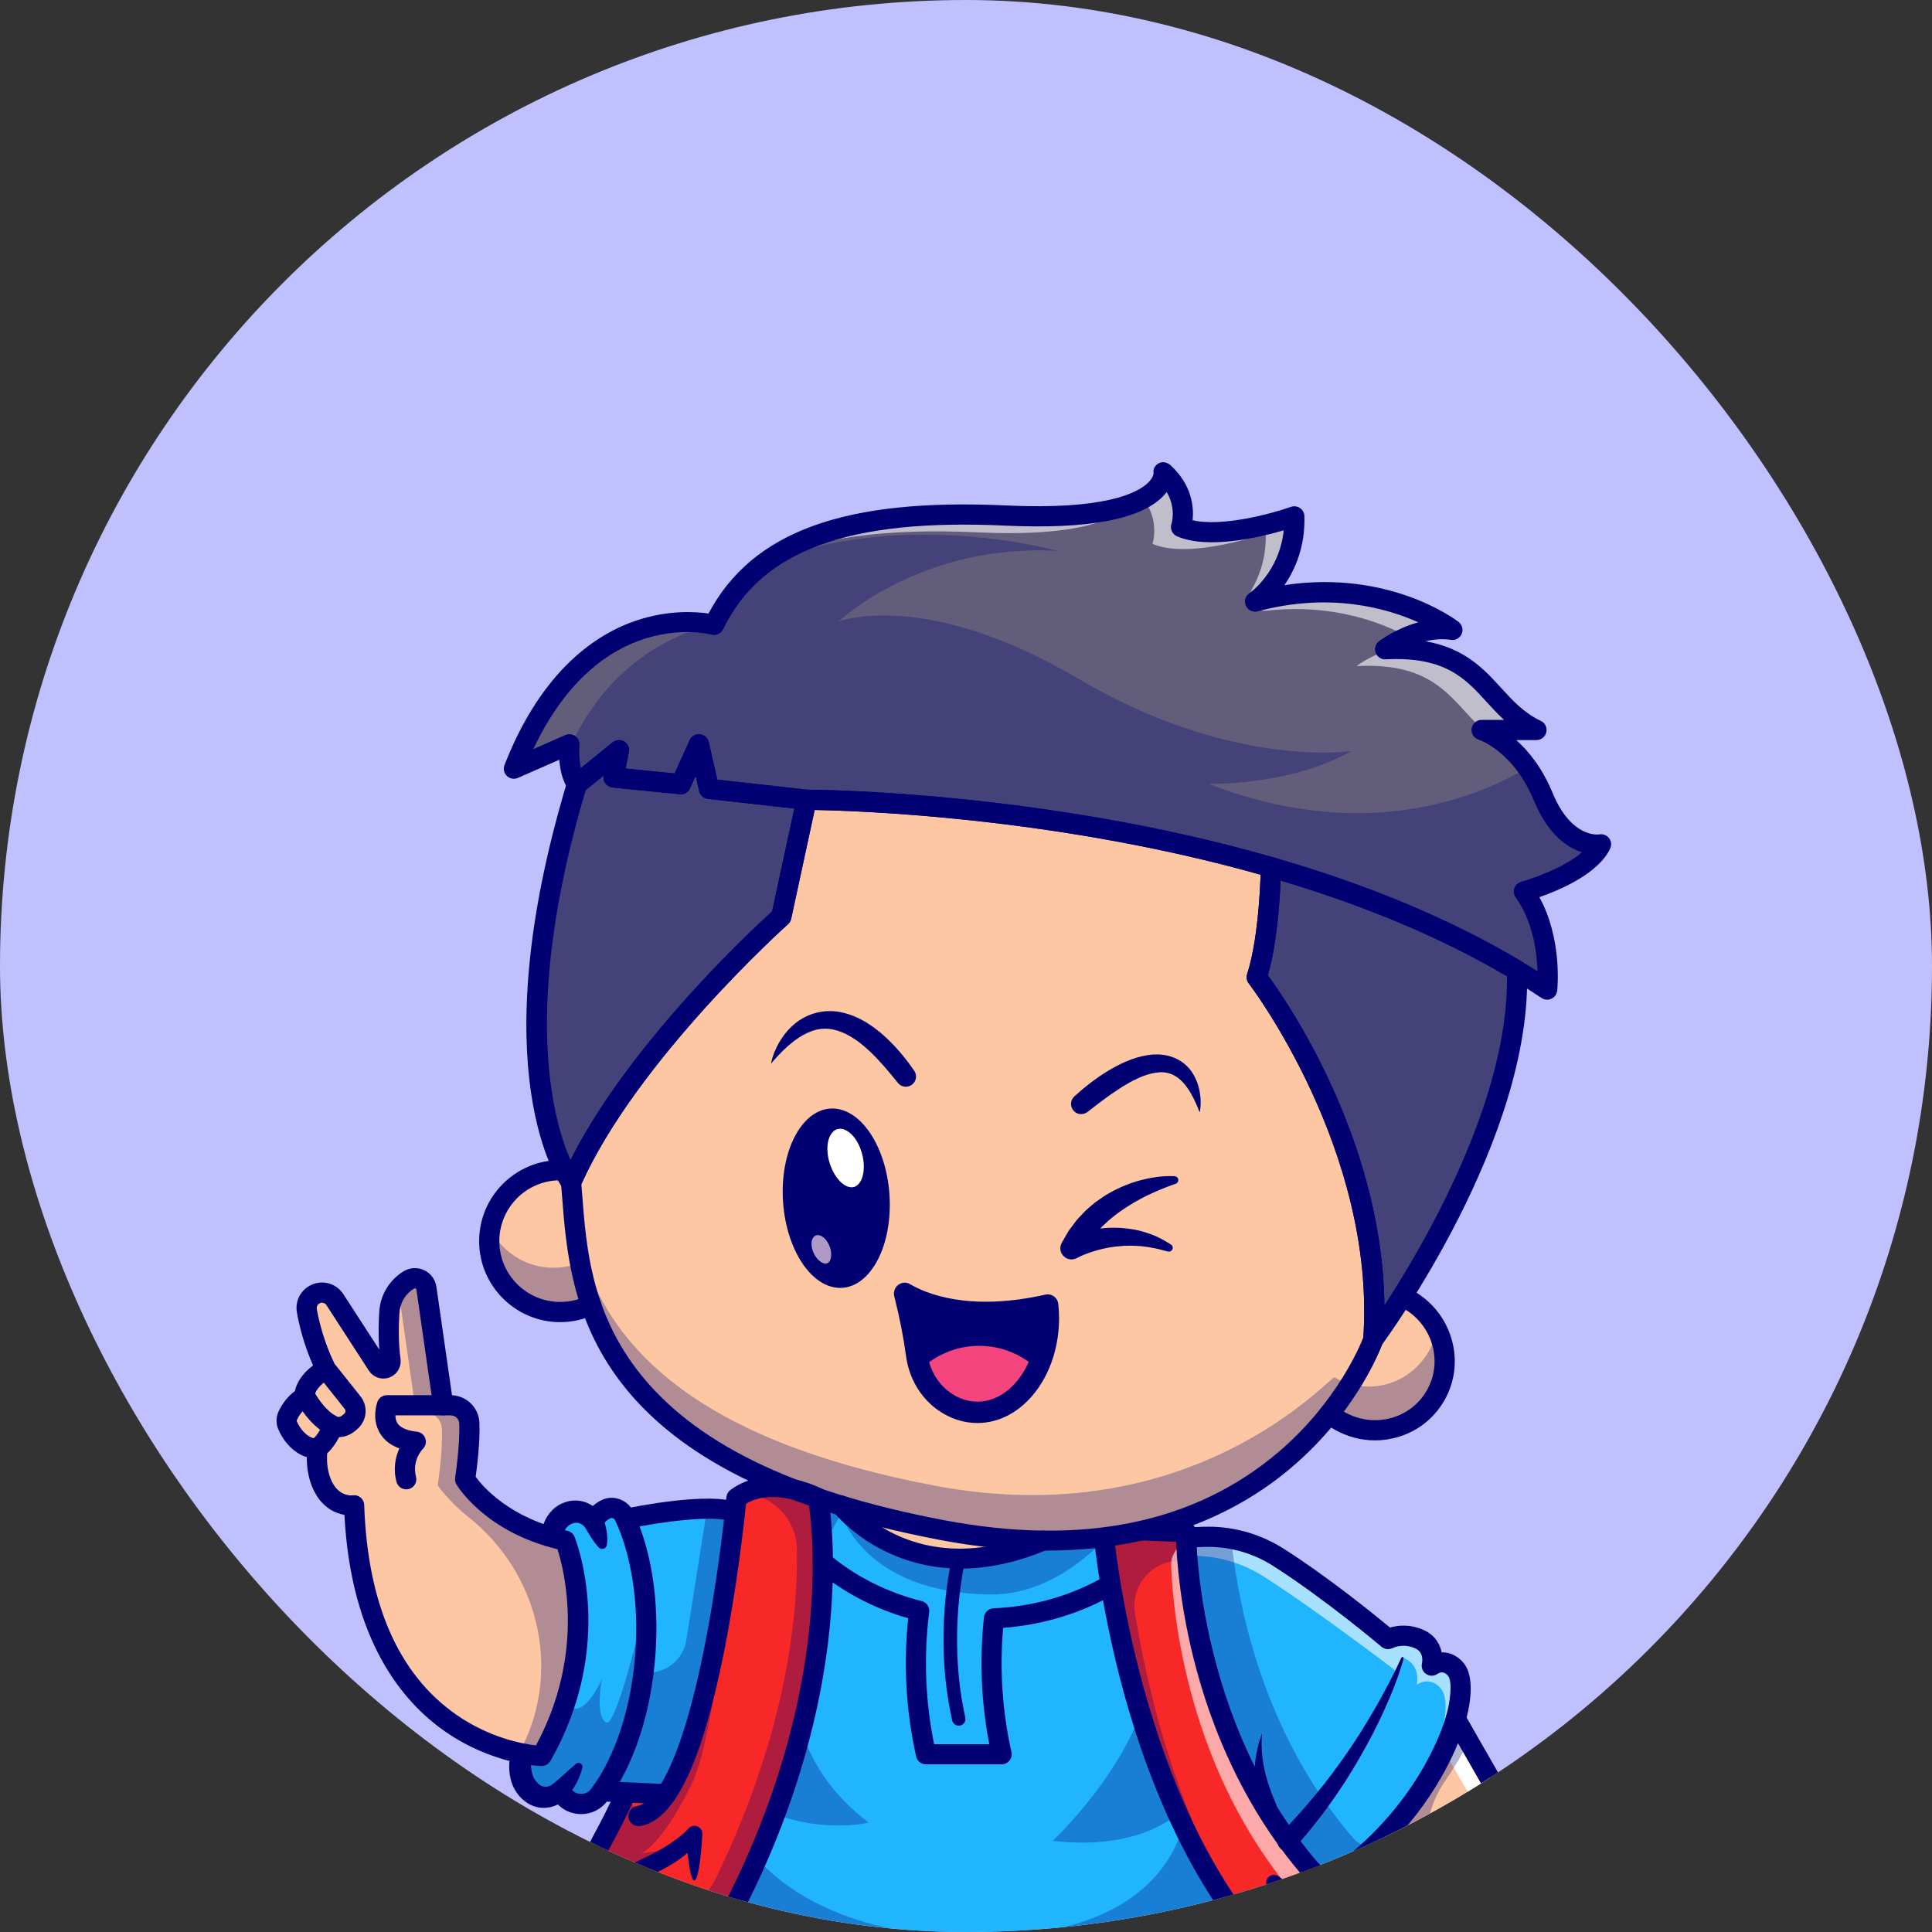 <svg width="100" height="100" viewBox="0 0 100 100" fill="none" xmlns="http://www.w3.org/2000/svg">
<rect x="0" y="0" width="100" height="100" fill="#333333" stroke="none"/>
<g clip-path="url(#clip0_2_2)">
<rect width="100" height="100" rx="50" fill="#C1C0FF"/>
<path d="M83.462 106.436C83.569 108.061 82.523 108.776 82.523 108.776C82.53 108.87 82.535 108.959 82.539 109.041C82.539 109.053 82.54 109.067 82.54 109.079C82.54 109.452 82.274 109.774 81.903 109.845C81.569 109.908 81.231 109.748 81.069 109.446C80.27 107.965 79.356 106.598 78.722 105.705C78.814 106.462 78.638 107.155 78.524 107.622C78.433 107.993 78.104 108.242 77.738 108.242C77.677 108.242 77.615 108.235 77.554 108.221C77.253 108.149 77.021 107.914 76.953 107.611C76.861 107.206 76.652 106.537 76.183 105.6C75.343 103.917 75.618 101.305 75.618 101.305C72.975 100.018 70.95 98.404 69.466 96.952C74.237 93.419 75.356 88.973 75.356 88.973L80.639 98.201L83.272 100.612C83.865 101.157 84.25 101.895 84.346 102.696C84.487 103.873 84.466 105.538 83.462 106.436Z" fill="#FDC7A3"/>
<path d="M82.484 101.948C83.078 102.493 83.463 103.231 83.558 104.032C83.641 104.722 83.666 105.579 83.472 106.352C83.49 106.358 83.507 106.366 83.524 106.373C84.464 105.462 84.484 103.847 84.346 102.696C84.25 101.895 83.865 101.157 83.271 100.612L80.639 98.201L75.356 88.973C75.356 88.973 75.195 89.613 74.735 90.599L79.852 99.537L82.484 101.948Z" fill="white"/>
<g opacity="0.3">
<path d="M78.74 106.435C78.648 106.029 78.088 105.748 77.62 104.811C76.779 103.128 77.054 100.516 77.054 100.516C77.028 100.503 77.001 100.49 76.975 100.477C73.863 98.948 72.851 94.983 74.829 92.135C75.338 91.401 75.727 90.716 76.018 90.128L75.356 88.973C75.356 88.973 74.237 93.419 69.466 96.952C70.95 98.404 72.975 100.018 75.618 101.305C75.618 101.305 75.343 103.917 76.183 105.6C76.652 106.537 76.861 107.206 76.953 107.611C77.021 107.914 77.253 108.149 77.554 108.221C77.615 108.235 77.677 108.242 77.738 108.242C78.104 108.242 78.433 107.993 78.524 107.622C78.553 107.504 78.585 107.371 78.617 107.227C78.506 107.119 78.776 106.593 78.74 106.435Z" fill="#000072"/>
</g>
<path d="M68.417 124.096C68.215 121.441 67.522 113.366 66.129 107.276C65.742 105.592 65.303 104.058 64.807 102.834C64.614 102.912 64.37 102.966 64.069 102.989C63.974 102.996 63.851 103.005 63.705 103.016C64.409 102.904 64.807 102.834 64.807 102.834L64.004 100.241L34.486 99.776L34.493 103.043C34.493 103.111 34.507 104.772 34.588 107.276C34.73 111.56 35.069 118.319 35.889 123.809C35.936 124.128 35.987 124.443 36.037 124.753C36.037 124.753 40.332 127.016 47.877 125.392L48.068 124.41L50.257 113.19V113.188C50.642 113.362 51.105 113.531 51.65 113.667L55.739 126.327L55.943 126.959C55.943 126.959 64.766 127.539 68.479 124.984C68.479 124.984 68.458 124.664 68.417 124.096Z" fill="#79698C"/>
<g opacity="0.3">
<path d="M36.8 99.813L38.322 125.515C36.826 125.169 36.037 124.753 36.037 124.753C35.987 124.443 35.936 124.128 35.889 123.809C35.069 118.319 34.73 111.56 34.589 107.275C34.507 104.772 34.493 103.111 34.493 103.043L34.486 99.776L36.8 99.813Z" fill="#000072"/>
</g>
<path d="M65.261 100.758L61.392 79.302L41.195 77.54C41.195 77.54 35.291 91.623 36.676 101.136C37.346 101.451 38.123 101.726 38.979 101.963C41.835 102.754 45.583 103.13 49.318 103.281C50.227 103.318 51.132 103.34 52.026 103.353C55.513 103.401 58.79 103.288 61.081 103.173C62.549 103.098 63.614 103.024 64.069 102.989C64.37 102.966 64.614 102.912 64.807 102.834C66.064 102.334 65.323 100.871 65.261 100.758Z" fill="#22B5FF"/>
<g opacity="0.3">
<path d="M65.262 100.758L61.392 79.303L58.411 79.043C58.569 79.722 58.888 81.099 59.535 83.894C60.812 89.408 54.486 95.281 54.486 95.281C59.477 95.873 61.403 93.486 61.403 93.486C61.403 93.486 61.334 100.493 49.919 100.241C38.504 99.989 36.32 91.962 39.222 93.486C42.124 95.011 44.968 94.341 44.968 94.341C37.075 88.363 43.549 78.351 43.549 78.351C43.549 78.351 44.677 82.415 51.172 82.531C54.424 82.589 56.83 80.155 57.794 78.989L41.195 77.54C41.195 77.54 35.291 91.623 36.676 101.136C37.346 101.451 38.123 101.726 38.979 101.963C41.835 102.754 45.583 103.13 49.318 103.281C50.227 103.318 51.132 103.34 52.026 103.353C55.513 103.401 58.79 103.288 61.081 103.173C62.549 103.098 63.614 103.024 64.069 102.989C64.37 102.966 64.614 102.912 64.807 102.834C66.064 102.334 65.323 100.872 65.262 100.758Z" fill="#000072"/>
</g>
<path d="M55.347 78.864C55.5 77.502 52.965 76.098 49.685 75.728C46.404 75.359 43.62 76.163 43.467 77.525C43.313 78.888 45.848 80.291 49.129 80.661C52.409 81.031 55.193 80.227 55.347 78.864Z" fill="#FDC7A3"/>
<path d="M66.656 95.281C66.224 94.689 65.828 94.09 65.465 93.485C61.833 87.459 61.443 81.078 61.403 79.614C61.795 79.56 62.197 79.541 62.58 79.543C63.862 79.55 65.115 79.927 66.195 80.617C68.937 82.367 71.853 84.837 71.853 84.837C71.853 84.837 72.571 84.446 73.464 84.837C74.355 85.229 74.117 86.208 74.117 86.208C74.117 86.208 74.791 85.731 75.357 86.404C75.922 87.078 75.357 88.972 75.357 88.972C75.357 88.972 74.237 93.419 69.466 96.952C69.466 96.952 68.638 97.497 67.906 96.847C67.459 96.336 67.043 95.812 66.656 95.281Z" fill="#22B5FF"/>
<g opacity="0.6">
<path d="M75.357 86.404C74.791 85.731 74.117 86.208 74.117 86.208C74.117 86.208 74.355 85.229 73.464 84.837C72.571 84.446 71.853 84.837 71.853 84.837C71.853 84.837 68.937 82.367 66.195 80.617C65.115 79.927 63.862 79.55 62.58 79.543C62.197 79.541 61.795 79.56 61.403 79.614C61.409 79.824 61.422 80.138 61.451 80.534C61.567 80.531 61.683 80.529 61.796 80.529C63.078 80.536 64.331 80.914 65.411 81.603C68.153 83.353 72.318 86.534 72.318 86.534L72.68 85.824C73.571 86.216 73.333 87.194 73.333 87.194C73.333 87.194 74.007 86.717 74.572 87.391C75.138 88.065 74.572 89.959 74.572 89.959C74.572 89.959 74.076 91.924 72.344 94.278C74.716 91.512 75.357 88.972 75.357 88.972C75.357 88.972 75.922 87.078 75.357 86.404Z" fill="white"/>
</g>
<g opacity="0.3">
<path d="M70.123 95.236C69.676 94.724 69.26 94.2 68.873 93.669C68.441 93.077 68.044 92.478 67.682 91.874C64.858 87.189 63.995 82.29 63.731 79.653C63.352 79.585 62.968 79.545 62.58 79.543C62.197 79.541 61.795 79.56 61.403 79.614C61.443 81.078 61.833 87.46 65.465 93.486C65.828 94.09 66.225 94.689 66.656 95.281C67.043 95.812 67.459 96.336 67.906 96.848C68.638 97.497 69.466 96.952 69.466 96.952C70.088 96.492 70.647 96.015 71.15 95.536C70.855 95.584 70.478 95.551 70.123 95.236Z" fill="#000072"/>
</g>
<path d="M67.906 96.848C68.577 97.619 69.317 98.364 70.133 99.071C70.22 102.118 67.957 103.279 67.957 103.279C66.973 102.534 66.078 101.684 65.262 100.758C65.26 100.753 65.258 100.751 65.258 100.751C60.218 95.033 58.217 86.457 57.487 82.02C57.193 80.244 57.105 79.132 57.105 79.132L61.398 79.302C61.398 79.302 61.396 79.41 61.403 79.614C61.443 81.078 61.833 87.46 65.465 93.486C65.827 94.09 66.224 94.689 66.656 95.281C67.043 95.812 67.459 96.336 67.906 96.848Z" fill="#F92828"/>
<path d="M69.174 98.391C69.478 98.741 69.798 99.084 70.132 99.422C70.135 99.308 70.137 99.191 70.133 99.071C69.398 98.435 68.728 97.766 68.112 97.076C68.445 97.521 68.798 97.96 69.174 98.391Z" fill="#000072"/>
<g opacity="0.3">
<path d="M58.755 83.564C58.752 83.546 58.75 83.528 58.747 83.511C58.505 82.044 59.674 80.727 61.159 80.786L61.472 80.798C61.428 80.275 61.41 79.869 61.403 79.614C61.396 79.41 61.398 79.302 61.398 79.302L57.105 79.132C57.105 79.132 57.193 80.244 57.487 82.02C58.217 86.457 60.218 95.034 65.258 100.751C65.258 100.751 65.26 100.753 65.262 100.758C65.315 100.819 65.372 100.877 65.426 100.937C61.19 95.29 59.429 87.661 58.755 83.564Z" fill="#000072"/>
</g>
<g opacity="0.6">
<path d="M67.906 96.848C67.459 96.336 67.042 95.812 66.656 95.281C66.224 94.689 65.827 94.09 65.465 93.486C61.833 87.46 61.443 81.079 61.403 79.614C61.396 79.411 61.398 79.303 61.398 79.303L60.759 80.414C60.662 80.583 60.613 80.776 60.619 80.972C60.619 80.974 60.619 80.976 60.619 80.978C60.66 82.442 61.05 88.823 64.681 94.849C65.044 95.453 65.441 96.052 65.872 96.644C66.077 96.926 66.291 97.205 66.513 97.482C67.368 97.841 68.338 97.972 69.157 98.169C68.716 97.739 68.298 97.299 67.906 96.848Z" fill="white"/>
</g>
<path d="M34.494 92.866H34.496C36.66 89.701 37.762 80.904 38.049 78.286C38.102 77.812 38.126 77.54 38.126 77.54C39.867 76.236 42.35 77.54 42.35 77.54C42.35 77.54 42.585 78.747 42.594 80.854C42.615 84.954 41.779 92.469 36.676 101.136C36.26 101.843 35.816 102.559 35.34 103.279C35.34 103.279 35.011 103.21 34.492 103.043C34.492 103.041 34.492 103.041 34.492 103.041C33.124 102.602 30.429 101.488 28.956 99.216C28.956 99.216 31.625 94.687 32.408 92.772L34.494 92.866Z" fill="#F92828"/>
<g opacity="0.3">
<path d="M42.35 77.541C42.35 77.541 40.18 76.401 38.475 77.319C39.919 77.359 41.209 78.563 41.244 80.15C41.313 83.293 40.821 89.397 37.113 97.098C35.68 100.073 31.776 101.073 29.068 99.375C30.561 101.538 33.157 102.613 34.493 103.041C34.493 103.041 34.493 103.041 34.493 103.043C35.012 103.21 35.341 103.28 35.341 103.28C35.816 102.559 36.26 101.843 36.676 101.136C41.779 92.469 42.615 84.954 42.594 80.854C42.585 78.747 42.35 77.541 42.35 77.541Z" fill="#000072"/>
</g>
<path d="M32.41 78.613L32.389 78.624C32.367 78.572 32.344 78.519 32.32 78.469C32.147 78.107 31.714 77.941 31.355 78.122C31.116 78.244 30.873 78.441 30.732 78.759L30.723 78.763C30.488 78.385 30.046 78.171 29.602 78.263C29.17 78.352 28.71 78.669 28.512 79.553C28.75 79.623 28.999 79.686 29.261 79.741C29.261 79.741 31.393 85.012 28.042 90.888C28.042 90.888 27.631 90.879 26.98 90.747V90.749C26.776 91.943 27.175 92.544 27.608 92.843C28.023 93.132 28.58 93.075 28.945 92.723C28.97 92.701 28.994 92.676 29.017 92.653C29.022 92.664 29.025 92.676 29.031 92.687C29.381 93.505 30.495 93.615 31.029 92.901C31.075 92.84 31.118 92.779 31.162 92.716H31.163L32.408 92.772L34.494 92.866H34.496C36.66 89.701 37.762 80.904 38.05 78.286C36.752 77.697 32.41 78.613 32.41 78.613Z" fill="#22B5FF"/>
<path d="M29.261 79.741C28.999 79.686 28.75 79.623 28.512 79.553C25.299 78.624 24.081 76.567 24.081 76.567C24.081 76.567 24.352 74.802 24.298 73.654C24.274 73.139 23.84 72.737 23.325 72.737H22.949L22.078 66.678C22.017 66.249 21.537 66.023 21.168 66.249C20.875 66.429 20.635 66.672 20.461 66.956C20.288 67.24 20.184 67.567 20.161 67.909C20.116 68.602 20.1 69.528 20.221 70.411C20.247 70.597 20.127 70.773 19.945 70.82C19.914 70.829 19.883 70.832 19.853 70.832C19.728 70.832 19.608 70.769 19.538 70.661L17.341 67.27C17.108 66.909 16.629 66.8 16.259 67.022C16.019 67.169 15.877 67.428 15.877 67.703C15.877 67.749 15.88 67.796 15.889 67.841C16.005 68.492 16.277 69.65 16.878 70.865C15.767 71.496 15.767 72.215 15.767 72.215C15.767 72.215 15.779 72.239 15.803 72.284C15.305 72.547 15.03 72.998 14.898 73.282C14.825 73.439 14.823 73.62 14.893 73.778C15.29 74.685 16.058 75.082 16.449 74.922C16.449 74.922 16.232 76.118 16.811 77.09C17.393 78.061 18.335 77.915 18.335 77.915C18.678 88.017 24.532 90.254 26.98 90.747C27.631 90.879 28.042 90.888 28.042 90.888C31.393 85.012 29.261 79.741 29.261 79.741Z" fill="#FDC7A3"/>
<g opacity="0.3">
<path d="M29.26 79.741C28.999 79.686 28.75 79.623 28.512 79.553C25.299 78.624 24.081 76.567 24.081 76.567C24.081 76.567 24.352 74.802 24.298 73.654C24.274 73.139 23.841 72.737 23.325 72.737H22.949L22.078 66.678C22.017 66.249 21.537 66.023 21.168 66.249C20.937 66.391 20.74 66.574 20.581 66.784C20.617 66.847 20.642 66.918 20.653 66.996L21.524 73.055H21.9C22.416 73.055 22.849 73.456 22.873 73.972C22.927 75.12 22.655 76.885 22.655 76.885C22.655 76.885 23.223 77.711 24.248 78.524C27.82 81.357 29.063 86.278 27.057 90.372C26.999 90.489 26.939 90.607 26.877 90.726C26.912 90.733 26.946 90.74 26.98 90.747C27.631 90.879 28.041 90.888 28.041 90.888C31.393 85.012 29.26 79.741 29.26 79.741Z" fill="#000072"/>
</g>
<path d="M15.916 67.588L18.113 70.979C18.183 71.087 18.303 71.15 18.428 71.15C18.458 71.15 18.489 71.146 18.52 71.138C18.701 71.091 18.822 70.915 18.796 70.728C18.734 70.276 18.708 69.812 18.704 69.374L17.341 67.27C17.107 66.909 16.629 66.8 16.259 67.022C16.062 67.142 15.932 67.339 15.892 67.557C15.899 67.568 15.909 67.576 15.916 67.588Z" fill="#FDC7A3"/>
<path d="M67.95 103.802C67.838 103.802 67.728 103.766 67.635 103.695C62.62 99.892 59.881 93.417 58.465 88.655C56.94 83.525 56.581 79.216 56.577 79.174C56.565 79.025 56.618 78.878 56.721 78.77C56.825 78.662 56.969 78.604 57.119 78.61L61.412 78.78C61.694 78.792 61.916 79.025 61.914 79.307C61.913 79.426 61.913 91.261 70.469 98.676C70.579 98.772 70.645 98.91 70.649 99.056C70.744 102.394 68.293 103.69 68.189 103.744C68.114 103.783 68.032 103.802 67.95 103.802ZM57.68 79.678C58.026 82.672 60.012 96.314 67.981 102.641C68.5 102.263 69.582 101.246 69.606 99.309C65.059 95.283 62.926 90.104 61.937 86.447C61.098 83.346 60.917 80.839 60.879 79.805L57.68 79.678Z" fill="#000072"/>
<path d="M72.9 67.27C72.794 67.209 72.686 67.155 72.577 67.106L70.852 69.885C71.012 69.533 71.085 69.328 71.085 69.328L77.023 49.376C53.652 34.184 33.845 40.451 33.845 40.451L29.676 60.636C29.454 60.593 29.227 60.57 28.993 60.57C26.966 60.57 25.323 62.212 25.323 64.24C25.323 66.267 26.966 67.911 28.993 67.911C29.567 67.911 30.112 67.778 30.596 67.542C32.139 72.017 36.335 76.834 48.741 79.193C59.973 81.33 65.946 76.783 68.812 73.174L68.809 73.179C68.972 73.313 69.15 73.435 69.34 73.543C71.102 74.544 73.329 73.951 74.311 72.218C75.296 70.484 74.662 68.271 72.9 67.27Z" fill="#FDC7A3"/>
<g opacity="0.3">
<path d="M73.963 69.925C72.982 71.657 70.834 72.295 69.072 71.294C68.882 71.186 61.814 79.438 48.394 76.9C35.986 74.554 31.791 69.724 30.249 65.249C29.765 65.485 29.22 65.618 28.646 65.618C26.964 65.618 25.55 64.484 25.116 62.941C25.027 63.258 24.976 63.591 24.976 63.936C24.976 65.963 26.619 67.606 28.646 67.606C29.22 67.606 29.765 67.474 30.249 67.238C31.791 71.713 35.988 76.53 48.394 78.889C59.626 81.026 65.599 76.478 68.465 72.869L68.462 72.875C68.625 73.009 68.803 73.131 68.993 73.239C70.755 74.24 72.982 73.646 73.964 71.914C74.458 71.043 74.544 70.052 74.285 69.154C74.209 69.418 74.105 69.677 73.963 69.925Z" fill="#000072"/>
</g>
<path d="M82.866 43.704C82.866 43.704 81.038 44.052 79.877 41.236C78.715 38.423 76.685 37.784 76.685 37.784H79.528C76.786 36.492 76.8 33.344 71.694 33.605C71.694 33.605 73.368 32.32 75.176 32.604C75.176 32.604 71.141 29.484 64.961 31.138C64.961 31.138 67.079 29.688 66.993 26.728C66.993 26.728 63.075 28.121 61.13 27.28C61.13 27.28 61.653 25.77 60.232 24.464C60.232 24.464 60.507 27.076 52.062 26.684C43.618 26.293 39.004 28.121 36.958 32.343C36.958 32.343 30.168 30.602 26.599 39.786L29.471 38.524C29.471 38.524 29.341 39.873 29.863 40.591C25.35 55.573 29.558 61.202 29.558 61.202C32.518 54.499 40.441 47.447 40.441 47.447L41.746 41.397C41.746 41.397 53.619 41.374 65.781 44.884C65.781 44.884 65.744 48.434 65.048 50.581C65.048 50.581 71.781 59.287 71.084 69.328C71.084 69.328 78.809 58.874 78.515 50.23C79.046 50.548 79.569 50.877 80.08 51.22C80.08 51.22 80.399 48.274 78.876 46.141C78.876 46.141 82.14 45.241 82.866 43.704Z" fill="#716C82"/>
<path d="M82.866 43.704C82.866 43.704 81.038 44.052 79.877 41.236C78.715 38.423 76.685 37.784 76.685 37.784H79.528C76.786 36.492 76.8 33.344 71.694 33.605C71.694 33.605 73.368 32.32 75.176 32.604C75.176 32.604 71.141 29.484 64.961 31.138C64.961 31.138 67.079 29.688 66.993 26.728C66.993 26.728 63.075 28.121 61.13 27.28C61.13 27.28 61.653 25.77 60.232 24.464C60.232 24.464 60.507 27.076 52.062 26.684C43.618 26.293 39.004 28.121 36.958 32.343C36.958 32.343 30.168 30.602 26.599 39.786L29.471 38.524C29.471 38.524 29.341 39.873 29.863 40.591C25.35 55.573 29.558 61.202 29.558 61.202C32.518 54.499 40.441 47.447 40.441 47.447L41.746 41.397C41.746 41.397 53.619 41.374 65.781 44.884C65.781 44.884 65.744 48.434 65.048 50.581C65.048 50.581 71.781 59.287 71.084 69.328C71.084 69.328 78.809 58.874 78.515 50.23C79.046 50.548 79.569 50.877 80.08 51.22C80.08 51.22 80.399 48.274 78.876 46.141C78.876 46.141 82.14 45.241 82.866 43.704Z" fill="#635D7C"/>
<g opacity="0.6">
<path d="M59.176 25.801C60.056 26.975 59.651 28.15 59.651 28.15C61.595 28.991 65.513 27.598 65.513 27.598C65.549 28.812 65.214 29.772 64.806 30.482C64.494 31.024 64.924 31.685 65.546 31.613C69.03 31.212 71.615 32.274 72.862 32.955C73.495 32.688 74.32 32.47 75.176 32.604C75.176 32.604 71.142 29.484 64.961 31.138C64.961 31.138 67.08 29.688 66.993 26.728C66.993 26.728 63.075 28.121 61.131 27.28C61.131 27.28 61.653 25.77 60.232 24.464C60.232 24.464 60.306 25.176 59.176 25.801Z" fill="white"/>
</g>
<g opacity="0.6">
<path d="M50.583 27.555C55.857 27.799 57.729 26.872 58.392 26.142C57.207 26.55 55.26 26.833 52.062 26.684C46.296 26.417 42.317 27.185 39.721 29.043C42.274 27.82 45.818 27.334 50.583 27.555Z" fill="white"/>
</g>
<g opacity="0.6">
<path d="M72.044 33.594C70.985 33.886 70.214 34.476 70.214 34.476C74.38 34.263 75.138 36.318 76.765 37.784H79.529C76.851 36.523 76.799 33.493 72.044 33.594Z" fill="white"/>
</g>
<path d="M80.081 51.742C79.979 51.742 79.877 51.713 79.79 51.654C79.309 51.332 78.79 51.003 78.247 50.678C74.729 48.566 70.486 46.785 65.636 45.386C53.737 41.952 41.956 41.919 41.749 41.919C41.748 41.919 41.747 41.919 41.747 41.919C41.727 41.919 41.708 41.918 41.688 41.916L36.639 41.35C36.418 41.325 36.237 41.163 36.188 40.946L36.009 40.156L35.714 40.806C35.622 41.01 35.411 41.133 35.186 41.11L31.704 40.762C31.558 40.748 31.424 40.672 31.336 40.553C31.25 40.436 31.216 40.289 31.243 40.146L30.192 40.997C30.081 41.087 29.938 41.127 29.796 41.109C29.654 41.09 29.526 41.014 29.441 40.898C29.109 40.441 28.988 39.824 28.949 39.324L26.809 40.264C26.616 40.349 26.39 40.309 26.237 40.163C26.085 40.017 26.036 39.793 26.113 39.596C28.053 34.64 30.912 32.789 32.969 32.108C34.611 31.565 36.002 31.658 36.671 31.757C38.938 27.502 43.717 25.773 52.087 26.163C57.136 26.397 58.839 25.537 59.404 25.004C59.666 24.756 59.704 24.558 59.71 24.506C59.669 24.288 59.774 24.094 59.968 23.983C60.165 23.87 60.417 23.926 60.586 24.08C61.714 25.117 61.798 26.274 61.729 26.927C63.265 27.288 65.868 26.573 66.818 26.236C66.975 26.18 67.15 26.202 67.288 26.297C67.425 26.391 67.51 26.546 67.515 26.712C67.561 28.295 67.036 29.482 66.479 30.287C71.894 29.468 75.338 32.069 75.496 32.191C75.684 32.337 75.75 32.592 75.656 32.811C75.561 33.03 75.331 33.157 75.095 33.12C74.642 33.049 74.194 33.093 73.786 33.192C75.823 33.553 76.81 34.633 77.705 35.614C78.311 36.276 78.882 36.902 79.751 37.311C79.973 37.416 80.092 37.659 80.038 37.898C79.985 38.136 79.773 38.306 79.529 38.306H78.482C79.122 38.88 79.828 39.748 80.36 41.037C81.328 43.384 82.718 43.198 82.777 43.189C82.97 43.152 83.163 43.228 83.284 43.383C83.404 43.538 83.423 43.749 83.339 43.927C82.725 45.226 80.743 46.066 79.677 46.436C80.871 48.607 80.613 51.159 80.6 51.276C80.58 51.458 80.467 51.616 80.302 51.693C80.231 51.726 80.156 51.742 80.081 51.742ZM41.776 40.874C42.461 40.877 54.134 40.979 65.926 44.382C70.863 45.807 75.189 47.623 78.784 49.782C79.056 49.944 79.322 50.108 79.58 50.272C79.55 49.294 79.347 47.7 78.451 46.445C78.352 46.306 78.327 46.128 78.384 45.967C78.441 45.806 78.573 45.683 78.737 45.638C79.408 45.452 81 44.882 81.882 44.113C81.125 43.874 80.125 43.209 79.394 41.436C78.35 38.907 76.6 38.306 76.526 38.281C76.282 38.201 76.131 37.955 76.172 37.702C76.212 37.449 76.429 37.262 76.686 37.262H77.85C77.519 36.958 77.224 36.636 76.934 36.318C75.831 35.111 74.789 33.97 71.721 34.127C71.489 34.138 71.283 34 71.204 33.786C71.125 33.571 71.195 33.33 71.376 33.191C71.427 33.152 72.261 32.522 73.412 32.211C71.773 31.475 68.836 30.642 65.096 31.643C64.85 31.708 64.593 31.587 64.487 31.356C64.38 31.125 64.456 30.851 64.666 30.707C64.734 30.66 66.222 29.597 66.445 27.45C65.17 27.823 62.517 28.448 60.923 27.759C60.672 27.651 60.547 27.367 60.637 27.109C60.649 27.073 60.886 26.309 60.388 25.468C60.341 25.53 60.287 25.594 60.227 25.657C59.071 26.884 56.316 27.404 52.038 27.206C43.916 26.829 39.409 28.484 37.429 32.571C37.319 32.796 37.067 32.912 36.825 32.848C36.581 32.785 31.058 31.462 27.603 38.775L29.262 38.046C29.431 37.971 29.628 37.992 29.778 38.101C29.928 38.209 30.009 38.39 29.992 38.574C29.972 38.781 29.963 39.302 30.068 39.753L31.711 38.423C31.883 38.284 32.122 38.268 32.31 38.382C32.499 38.496 32.595 38.715 32.552 38.931L32.382 39.78L34.917 40.034L35.699 38.308C35.792 38.104 36.005 37.982 36.228 38.004C36.451 38.027 36.635 38.19 36.685 38.408L37.125 40.353L41.776 40.874Z" fill="#000072"/>
<path d="M71.084 69.85C71.024 69.85 70.963 69.84 70.904 69.818C70.686 69.738 70.547 69.523 70.563 69.292C71.237 59.573 64.701 50.986 64.634 50.901C64.529 50.764 64.498 50.584 64.551 50.42C65.214 48.375 65.258 44.913 65.258 44.879C65.26 44.716 65.338 44.563 65.469 44.465C65.6 44.368 65.769 44.337 65.926 44.382C70.863 45.807 75.189 47.623 78.784 49.782C78.936 49.873 79.031 50.035 79.037 50.212C79.334 58.938 71.824 69.205 71.504 69.638C71.404 69.774 71.246 69.85 71.084 69.85ZM65.625 50.48C66.618 51.833 71.553 58.984 71.656 67.565C73.679 64.466 78.084 56.967 78 50.531C74.69 48.577 70.753 46.912 66.284 45.576C66.239 46.675 66.093 48.859 65.625 50.48Z" fill="#000072"/>
<path d="M29.559 61.724C29.395 61.724 29.24 61.647 29.14 61.514C28.962 61.276 24.826 55.501 29.363 40.44C29.393 40.339 29.453 40.25 29.535 40.184L31.711 38.422C31.882 38.284 32.122 38.268 32.31 38.382C32.498 38.495 32.595 38.715 32.552 38.931L32.382 39.78L34.917 40.033L35.699 38.308C35.792 38.104 36.005 37.982 36.228 38.004C36.451 38.027 36.635 38.19 36.684 38.408L37.125 40.353L41.804 40.877C41.951 40.894 42.084 40.972 42.17 41.092C42.257 41.212 42.288 41.362 42.257 41.507L40.951 47.557C40.928 47.665 40.871 47.763 40.788 47.837C40.709 47.907 32.915 54.893 30.037 61.413C29.962 61.583 29.802 61.7 29.618 61.721C29.598 61.723 29.578 61.724 29.559 61.724ZM30.317 40.895C26.96 52.145 28.628 58.004 29.529 60.043C32.565 54.014 38.947 48.095 39.966 47.172L41.114 41.851L36.639 41.35C36.418 41.325 36.237 41.163 36.188 40.946L36.009 40.156L35.714 40.806C35.621 41.01 35.411 41.133 35.186 41.11L31.704 40.762C31.557 40.747 31.424 40.671 31.336 40.553C31.25 40.436 31.216 40.288 31.243 40.146L30.317 40.895Z" fill="#000072"/>
<path d="M54.203 80.258C52.511 80.258 50.661 80.09 48.643 79.706C30.197 76.199 29.506 67.276 29.094 61.946C29.075 61.705 29.057 61.472 29.038 61.246C29.031 61.159 29.045 61.071 29.081 60.991C31.881 54.649 38.893 48.144 39.965 47.172L41.236 41.287C41.287 41.047 41.499 40.875 41.745 40.874C41.746 40.874 41.747 40.874 41.748 40.874C41.97 40.874 53.885 40.907 65.925 44.383C66.151 44.448 66.305 44.655 66.303 44.89C66.302 45.032 66.261 48.277 65.625 50.48C66.686 51.927 72.254 60.002 71.605 69.364C71.602 69.411 71.592 69.457 71.577 69.501C71.528 69.641 70.33 72.975 66.889 75.92C64.408 78.044 60.346 80.258 54.203 80.258ZM30.09 61.292C30.105 61.478 30.12 61.669 30.136 61.865C30.339 64.501 30.593 67.783 32.974 70.901C35.836 74.65 41.025 77.194 48.838 78.68C55.992 80.041 61.824 78.857 66.171 75.16C69.168 72.611 70.389 69.676 70.568 69.216C71.203 59.529 64.7 50.986 64.634 50.901C64.529 50.764 64.498 50.584 64.551 50.42C65.081 48.786 65.216 46.248 65.248 45.276C54.704 42.296 44.352 41.961 42.167 41.924L40.951 47.557C40.928 47.666 40.87 47.764 40.788 47.837C40.71 47.907 33.011 54.807 30.09 61.292Z" fill="#000072"/>
<path d="M39.911 55.03C39.987 54.645 40.143 54.28 40.341 53.934C40.547 53.593 40.8 53.269 41.125 52.999C41.447 52.729 41.843 52.52 42.277 52.415C42.711 52.308 43.176 52.308 43.604 52.409C44.032 52.509 44.434 52.678 44.793 52.892C45.149 53.111 45.481 53.355 45.778 53.628C46.376 54.17 46.88 54.781 47.321 55.425C47.486 55.665 47.425 55.993 47.184 56.157C46.956 56.314 46.648 56.266 46.477 56.054L46.471 56.046C46.013 55.476 45.548 54.919 45.037 54.435C44.53 53.95 43.965 53.541 43.362 53.35C43.062 53.257 42.754 53.218 42.446 53.263C42.139 53.305 41.836 53.423 41.543 53.589C40.954 53.927 40.423 54.45 39.923 55.036C39.921 55.039 39.916 55.039 39.913 55.037C39.911 55.035 39.91 55.033 39.911 55.03Z" fill="#000072"/>
<path d="M62.088 57.56C61.959 57.228 61.824 56.914 61.659 56.629C61.501 56.343 61.312 56.087 61.099 55.895C60.886 55.702 60.651 55.58 60.396 55.527C60.141 55.473 59.861 55.502 59.577 55.571C59.293 55.639 59.007 55.752 58.727 55.897C58.656 55.932 58.585 55.965 58.515 56.002L58.307 56.123C58.167 56.198 58.033 56.293 57.895 56.378C57.348 56.734 56.822 57.142 56.291 57.553L56.284 57.558C56.053 57.736 55.722 57.693 55.545 57.463C55.376 57.245 55.407 56.935 55.606 56.752C56.129 56.274 56.692 55.833 57.312 55.451C57.934 55.078 58.608 54.739 59.397 54.615C59.787 54.552 60.216 54.56 60.626 54.693C61.035 54.824 61.405 55.089 61.642 55.418C61.761 55.583 61.856 55.757 61.931 55.934C62.002 56.112 62.055 56.294 62.091 56.475C62.158 56.839 62.168 57.205 62.101 57.559C62.1 57.563 62.097 57.566 62.093 57.565C62.091 57.564 62.089 57.562 62.088 57.56Z" fill="#000072"/>
<path d="M28.993 68.433C26.681 68.433 24.8 66.552 24.8 64.24C24.8 61.928 26.681 60.047 28.993 60.047C29.309 60.047 29.623 60.083 29.925 60.153C30.207 60.218 30.382 60.499 30.317 60.78C30.252 61.061 29.971 61.236 29.69 61.171C29.464 61.118 29.23 61.092 28.993 61.092C27.257 61.092 25.845 62.504 25.845 64.24C25.845 65.976 27.257 67.388 28.993 67.388C29.476 67.388 29.938 67.281 30.367 67.072C30.626 66.945 30.939 67.052 31.066 67.312C31.193 67.571 31.085 67.883 30.826 68.01C30.253 68.29 29.637 68.433 28.993 68.433Z" fill="#000072"/>
<path d="M71.167 74.553C70.445 74.553 69.73 74.365 69.082 73.997C68.868 73.876 68.665 73.736 68.478 73.583C68.254 73.4 68.222 73.071 68.404 72.848C68.587 72.625 68.916 72.592 69.139 72.775C69.281 72.891 69.435 72.996 69.598 73.089C70.339 73.51 71.195 73.618 72.009 73.394C72.8 73.175 73.456 72.666 73.856 71.96C74.263 71.244 74.361 70.411 74.133 69.612C73.905 68.811 73.375 68.14 72.642 67.724C72.553 67.672 72.463 67.627 72.364 67.583C72.101 67.466 71.982 67.157 72.099 66.894C72.216 66.63 72.525 66.512 72.788 66.629C72.919 66.687 73.041 66.748 73.16 66.817C74.131 67.368 74.834 68.259 75.138 69.326C75.444 70.396 75.311 71.515 74.765 72.476C74.227 73.424 73.347 74.108 72.287 74.401C71.917 74.503 71.541 74.553 71.167 74.553Z" fill="#000072"/>
<path d="M49.725 81.19C45.441 81.19 43.163 78.286 43.134 78.248C42.959 78.018 43.003 77.691 43.233 77.516C43.462 77.341 43.789 77.385 43.964 77.614C44.105 77.795 47.399 81.935 53.776 79.26C54.041 79.148 54.348 79.273 54.46 79.539C54.571 79.805 54.446 80.112 54.18 80.223C52.514 80.922 51.027 81.19 49.725 81.19Z" fill="#000072"/>
<path d="M35.334 103.801C35.297 103.801 35.261 103.797 35.224 103.79C35.038 103.75 30.636 102.778 28.511 99.5C28.404 99.334 28.399 99.122 28.499 98.951C28.526 98.906 31.157 94.433 31.917 92.574C32.027 92.307 32.333 92.18 32.599 92.289C32.865 92.398 32.993 92.703 32.884 92.97C32.202 94.639 30.172 98.158 29.568 99.194C31.182 101.425 34.105 102.402 35.101 102.68C39.672 95.623 41.266 89.242 41.796 85.106C42.279 81.334 41.988 78.703 41.872 77.899C41.301 77.658 39.773 77.134 38.615 77.835C38.52 78.769 38.144 82.206 37.445 85.656C36.296 91.335 34.885 94.233 33.132 94.516C32.845 94.562 32.579 94.368 32.533 94.083C32.487 93.799 32.681 93.53 32.965 93.484C33.534 93.393 35.01 92.426 36.421 85.449C37.224 81.48 37.596 77.532 37.599 77.492C37.613 77.345 37.688 77.211 37.806 77.122C39.789 75.637 42.473 77.019 42.586 77.078C42.726 77.152 42.825 77.285 42.856 77.44C42.88 77.562 43.434 80.486 42.839 85.186C42.292 89.504 40.622 96.197 35.77 103.566C35.672 103.715 35.507 103.801 35.334 103.801Z" fill="#000072"/>
<path d="M34.489 93.389C34.481 93.389 34.474 93.389 34.465 93.388L31.131 93.238C30.843 93.225 30.62 92.981 30.633 92.693C30.646 92.413 30.877 92.194 31.154 92.194C31.162 92.194 31.17 92.194 31.178 92.194L34.513 92.345C34.801 92.358 35.024 92.602 35.011 92.89C34.998 93.17 34.767 93.389 34.489 93.389Z" fill="#000072"/>
<path d="M32.402 79.135C32.16 79.135 31.943 78.967 31.891 78.721C31.832 78.439 32.012 78.162 32.294 78.102C32.756 78.004 36.847 77.169 38.258 77.81C38.521 77.929 38.637 78.239 38.517 78.501C38.398 78.764 38.089 78.88 37.826 78.761C36.997 78.384 34.125 78.784 32.51 79.124C32.474 79.132 32.438 79.135 32.402 79.135Z" fill="#000072"/>
<path d="M30.083 93.898C30.014 93.898 29.945 93.894 29.875 93.885C29.277 93.814 28.779 93.443 28.543 92.892L28.525 92.85L29.494 92.457L29.503 92.48C29.629 92.774 29.891 92.835 29.998 92.848C30.234 92.876 30.461 92.779 30.603 92.588C31.852 90.919 32.683 88.359 32.885 85.566C33.07 83.001 32.689 80.496 31.839 78.692C31.815 78.64 31.77 78.599 31.717 78.581C31.685 78.57 31.636 78.562 31.584 78.589C31.399 78.682 31.274 78.808 31.201 78.972L30.246 78.547C30.416 78.165 30.716 77.857 31.113 77.657C31.407 77.508 31.742 77.485 32.056 77.593C32.375 77.703 32.64 77.941 32.784 78.246C33.721 80.237 34.127 82.863 33.926 85.641C33.711 88.629 32.805 91.389 31.44 93.214C31.113 93.651 30.617 93.898 30.083 93.898Z" fill="#000072"/>
<path d="M30.979 80.086C30.712 79.788 30.526 79.481 30.352 79.175L30.32 79.117L30.297 79.084C30.283 79.063 30.267 79.043 30.252 79.024C30.221 78.985 30.184 78.953 30.146 78.924C30.068 78.868 29.981 78.836 29.899 78.822C29.748 78.797 29.539 78.864 29.4 78.994C29.25 79.124 29.119 79.374 29.014 79.668L29.006 79.688C28.909 79.961 28.61 80.103 28.337 80.006C28.099 79.921 27.96 79.681 27.994 79.439C28.024 79.225 28.077 79.005 28.172 78.786C28.265 78.567 28.401 78.345 28.596 78.156C28.786 77.962 29.041 77.818 29.3 77.739C29.366 77.718 29.428 77.703 29.497 77.69C29.569 77.678 29.641 77.669 29.714 77.668C29.859 77.663 30.005 77.675 30.144 77.71C30.425 77.775 30.676 77.923 30.874 78.114C30.972 78.211 31.06 78.317 31.131 78.433C31.166 78.492 31.201 78.55 31.226 78.613L31.264 78.705L31.287 78.775C31.403 79.152 31.466 79.545 31.413 79.956C31.395 80.092 31.271 80.188 31.135 80.17C31.074 80.162 31.021 80.133 30.982 80.09L30.979 80.086Z" fill="#000072"/>
<path d="M30.142 91.498C30.027 91.973 29.804 92.411 29.511 92.81C29.435 92.912 29.362 93.002 29.268 93.103C29.154 93.222 29.018 93.324 28.867 93.4C28.567 93.554 28.21 93.613 27.864 93.55C27.692 93.518 27.524 93.455 27.372 93.368C27.292 93.322 27.228 93.277 27.167 93.232C27.106 93.183 27.045 93.133 26.988 93.078C26.764 92.856 26.59 92.577 26.492 92.292C26.296 91.713 26.339 91.153 26.457 90.661C26.524 90.379 26.807 90.206 27.088 90.273C27.34 90.334 27.505 90.567 27.488 90.817L27.487 90.835C27.46 91.236 27.472 91.616 27.581 91.902C27.632 92.046 27.705 92.164 27.802 92.264C27.824 92.29 27.851 92.314 27.877 92.338C27.906 92.362 27.934 92.384 27.952 92.396C27.995 92.425 28.042 92.447 28.092 92.461C28.192 92.492 28.309 92.492 28.421 92.452C28.476 92.432 28.53 92.404 28.581 92.367C28.654 92.312 28.738 92.238 28.817 92.173C29.139 91.901 29.452 91.598 29.81 91.296L29.812 91.294C29.898 91.221 30.027 91.232 30.1 91.318C30.143 91.37 30.157 91.438 30.142 91.498Z" fill="#000072"/>
<path d="M28.035 91.41C28.032 91.41 28.029 91.41 28.025 91.41C27.924 91.408 25.521 91.343 23.048 89.628C20.838 88.097 18.168 84.914 17.827 78.41C17.388 78.332 16.79 78.084 16.357 77.357C15.683 76.23 15.919 74.885 15.929 74.828C15.981 74.544 16.254 74.356 16.537 74.408C16.82 74.46 17.009 74.732 16.957 75.016C16.955 75.024 16.785 76.037 17.253 76.822C17.631 77.454 18.193 77.405 18.256 77.397C18.404 77.374 18.55 77.416 18.665 77.511C18.781 77.606 18.846 77.747 18.851 77.897C19.024 83.002 20.622 86.65 23.598 88.739C25.331 89.955 27.059 90.264 27.742 90.341C30.313 85.585 29.198 81.255 28.856 80.187C25.119 79.292 23.685 76.936 23.625 76.833C23.563 76.73 23.54 76.607 23.558 76.488C23.56 76.471 23.82 74.759 23.769 73.678C23.758 73.443 23.56 73.259 23.318 73.259H20.466C20.466 73.389 20.491 73.536 20.572 73.663C20.762 73.961 21.222 74.067 21.574 74.103C21.776 74.124 21.947 74.259 22.014 74.45C22.08 74.641 22.031 74.854 21.886 74.996C21.866 75.016 21.312 75.594 21.532 76.434C21.606 76.713 21.439 76.999 21.16 77.072C20.881 77.145 20.595 76.979 20.522 76.7C20.336 75.992 20.477 75.397 20.672 74.97C20.231 74.811 19.899 74.558 19.683 74.212C19.222 73.474 19.502 72.649 19.535 72.558C19.611 72.351 19.807 72.214 20.026 72.214H23.318C24.119 72.214 24.775 72.836 24.813 73.629C24.858 74.592 24.691 75.931 24.62 76.441C24.983 76.935 26.399 78.602 29.363 79.231C29.532 79.266 29.673 79.385 29.738 79.545C29.829 79.77 31.927 85.12 28.489 91.147C28.396 91.31 28.223 91.41 28.035 91.41Z" fill="#000072"/>
<path d="M17.534 74.386C17.324 74.386 17.112 74.331 16.905 74.22C15.922 73.69 15.318 72.499 15.293 72.448C15.257 72.376 15.238 72.296 15.238 72.215C15.238 72.122 15.268 71.373 16.205 70.676C15.729 69.602 15.488 68.608 15.368 67.931C15.272 67.393 15.513 66.861 15.982 66.576C16.595 66.203 17.382 66.383 17.772 66.986L19.631 69.855C19.577 69.111 19.599 68.393 19.632 67.875C19.687 67.024 20.157 66.249 20.889 65.803C21.213 65.605 21.611 65.584 21.954 65.745C22.297 65.907 22.534 66.227 22.588 66.603L23.459 72.662C23.5 72.948 23.302 73.213 23.017 73.254C22.733 73.295 22.466 73.097 22.425 72.811L21.554 66.751C21.55 66.723 21.535 66.703 21.509 66.69C21.483 66.678 21.458 66.68 21.433 66.695C20.991 66.964 20.708 67.43 20.675 67.942C20.635 68.558 20.612 69.474 20.731 70.34C20.793 70.788 20.508 71.211 20.069 71.325C19.696 71.422 19.303 71.27 19.093 70.945L16.896 67.554C16.815 67.429 16.652 67.392 16.524 67.469C16.427 67.528 16.377 67.638 16.396 67.749C16.497 68.312 16.748 69.422 17.314 70.584L18.662 72.277C19.035 72.746 19.008 73.43 18.598 73.868C18.277 74.21 17.909 74.386 17.534 74.386ZM16.31 72.129C16.476 72.41 16.878 73.019 17.401 73.3C17.48 73.342 17.599 73.406 17.835 73.154C17.893 73.092 17.897 72.995 17.844 72.928L16.76 71.566C16.469 71.799 16.355 72.008 16.31 72.129Z" fill="#000072"/>
<path d="M16.26 75.477C15.626 75.477 14.834 74.962 14.408 73.987C14.278 73.692 14.281 73.354 14.418 73.061C14.598 72.674 14.942 72.145 15.553 71.822C15.808 71.688 16.124 71.785 16.259 72.04C16.394 72.295 16.296 72.611 16.041 72.746C15.668 72.943 15.457 73.305 15.365 73.502C15.355 73.523 15.355 73.547 15.364 73.568C15.64 74.198 16.095 74.44 16.247 74.435C16.283 74.406 16.408 74.291 16.61 73.936C16.61 73.938 16.611 73.905 16.597 73.842C16.537 73.56 16.716 73.283 16.999 73.222C17.281 73.162 17.558 73.341 17.619 73.623C17.686 73.934 17.651 74.221 17.518 74.453C17.217 74.982 16.938 75.285 16.639 75.406C16.523 75.454 16.395 75.477 16.26 75.477Z" fill="#000072"/>
<path d="M35.935 97.33C35.755 97.33 35.598 96.364 35.516 94.936L36.26 95.201C35.808 95.8 35.14 96.312 34.389 96.715C33.828 97.017 33.268 97.242 32.748 97.415C32.225 97.586 31.75 97.706 31.318 97.779L31.565 97.33C31.765 98.227 31.823 98.811 31.691 98.853C31.559 98.896 31.263 98.391 30.897 97.547C30.828 97.387 30.901 97.2 31.062 97.131L31.073 97.126L31.145 97.098C31.888 96.813 32.913 96.418 33.935 95.872C34.619 95.506 35.205 95.094 35.611 94.671L35.65 94.629C35.807 94.466 36.066 94.461 36.229 94.617C36.318 94.703 36.36 94.821 36.354 94.936C36.273 96.364 36.116 97.33 35.935 97.33Z" fill="#000072"/>
<path d="M66.239 99.187C66.062 99.217 65.793 98.552 65.544 97.545C65.49 97.328 65.623 97.109 65.84 97.055C65.958 97.026 66.076 97.052 66.169 97.116L66.235 97.163C66.564 97.394 67.018 97.608 67.54 97.785C68.318 98.05 69.09 98.224 69.642 98.361L69.742 98.386C69.904 98.427 70.003 98.591 69.963 98.753C69.962 98.756 69.961 98.761 69.96 98.764C69.773 99.406 69.588 99.797 69.45 99.776C69.313 99.755 69.252 99.327 69.265 98.659L69.583 99.061C68.945 99.074 68.122 98.992 67.228 98.691C66.635 98.488 66.084 98.189 65.68 97.791L66.371 97.409C66.459 98.442 66.417 99.158 66.239 99.187Z" fill="#000072"/>
<path d="M32.344 98.97C32.34 98.829 33.045 98.714 33.871 98.462C34.702 98.221 35.348 97.936 35.42 98.041C35.502 98.152 34.905 98.66 34.007 98.921C33.563 99.055 33.142 99.102 32.838 99.094C32.534 99.088 32.347 99.033 32.344 98.97Z" fill="#000072"/>
<path d="M69.224 100.241C69.221 100.304 69.064 100.36 68.807 100.372C68.551 100.385 68.195 100.35 67.821 100.237C67.064 100.018 66.569 99.574 66.649 99.463C66.722 99.358 67.267 99.578 67.957 99.778C68.642 99.988 69.228 100.101 69.224 100.241Z" fill="#000072"/>
<path d="M51.845 91.322H47.927C47.683 91.322 47.472 91.153 47.419 90.915C46.894 88.561 46.756 86.157 47.008 83.762C45.238 83.255 43.601 82.392 42.251 81.252C42.031 81.066 42.004 80.737 42.19 80.518C42.375 80.298 42.703 80.27 42.923 80.456C44.264 81.589 45.917 82.424 47.703 82.87C47.959 82.934 48.127 83.178 48.094 83.44C47.806 85.727 47.892 88.026 48.349 90.28H51.205C50.786 88.114 50.693 85.906 50.93 83.709C50.957 83.453 51.168 83.256 51.425 83.245C53.5 83.156 55.503 82.577 57.217 81.571C57.465 81.426 57.784 81.509 57.93 81.757C58.075 82.005 57.992 82.324 57.744 82.47C56.009 83.488 54.005 84.102 51.923 84.259C51.736 86.412 51.881 88.573 52.353 90.687C52.388 90.842 52.35 91.003 52.251 91.127C52.152 91.25 52.003 91.322 51.845 91.322Z" fill="#000072"/>
<path d="M49.624 89.321C49.465 89.321 49.321 89.211 49.285 89.049C48.292 84.608 49.246 80.752 49.287 80.59C49.335 80.403 49.525 80.291 49.71 80.338C49.897 80.385 50.01 80.574 49.962 80.761C49.953 80.799 49.009 84.624 49.965 88.897C50.007 89.084 49.889 89.271 49.701 89.313C49.675 89.318 49.65 89.321 49.624 89.321Z" fill="#000072"/>
<path d="M77.728 108.764C77.629 108.764 77.528 108.753 77.428 108.729C76.929 108.612 76.549 108.228 76.436 107.727C76.353 107.36 76.16 106.733 75.71 105.834C74.996 104.406 75.019 102.429 75.064 101.617C72.89 100.518 70.884 99.076 69.094 97.326C68.888 97.125 68.884 96.794 69.086 96.588C69.287 96.382 69.618 96.378 69.825 96.579C71.621 98.335 73.644 99.767 75.84 100.836C76.037 100.932 76.153 101.142 76.131 101.36C76.128 101.385 75.882 103.843 76.644 105.367C77.141 106.36 77.359 107.073 77.455 107.497C77.479 107.605 77.56 107.687 77.667 107.712C77.821 107.748 77.971 107.653 78.009 107.496L78.014 107.478C78.124 107.032 78.276 106.42 78.196 105.768C78.161 105.482 78.364 105.221 78.651 105.186C78.936 105.151 79.198 105.354 79.233 105.641C79.336 106.484 79.151 107.233 79.028 107.729L79.024 107.747C78.874 108.354 78.326 108.764 77.728 108.764Z" fill="#000072"/>
<path d="M83.455 106.957C83.311 106.957 83.168 106.899 83.065 106.783C82.873 106.568 82.891 106.238 83.106 106.046C83.977 105.268 83.927 103.652 83.82 102.759C83.74 102.086 83.417 101.46 82.911 100.997L80.279 98.586C80.239 98.549 80.205 98.507 80.178 98.46L75.466 90.227C74.814 91.821 73.22 94.818 69.77 97.373C69.762 97.378 69.754 97.384 69.746 97.389C69.344 97.653 68.367 97.961 67.552 97.238C67.336 97.047 67.317 96.717 67.508 96.501C67.7 96.285 68.03 96.265 68.245 96.457C68.646 96.812 69.091 96.566 69.163 96.522C73.7 93.154 74.833 88.887 74.844 88.844C74.896 88.638 75.069 88.484 75.28 88.455C75.491 88.427 75.698 88.529 75.803 88.713L81.044 97.87L83.617 100.227C84.307 100.859 84.747 101.714 84.858 102.635C85.018 103.973 84.965 105.786 83.803 106.824C83.703 106.914 83.579 106.957 83.455 106.957Z" fill="#000072"/>
<path d="M75.35 89.495C75.3 89.495 75.25 89.488 75.2 89.473C74.924 89.391 74.767 89.1 74.849 88.824C75.083 88.038 75.179 87.013 74.95 86.74C74.785 86.544 74.602 86.511 74.404 86.64C74.226 86.766 73.992 86.766 73.812 86.643C73.632 86.521 73.55 86.297 73.602 86.085C73.621 85.996 73.701 85.516 73.246 85.316C72.615 85.039 72.111 85.289 72.09 85.299C71.903 85.395 71.669 85.373 71.508 85.236C71.479 85.212 68.586 82.767 65.906 81.057C64.899 80.413 63.745 80.071 62.571 80.066C62.169 80.062 61.8 80.086 61.468 80.132C61.183 80.172 60.918 79.973 60.879 79.687C60.839 79.401 61.038 79.137 61.324 79.098C61.705 79.045 62.125 79.022 62.575 79.021C63.948 79.027 65.294 79.426 66.468 80.176C68.759 81.638 71.194 83.618 71.948 84.242C72.321 84.133 72.953 84.046 73.666 84.359C74.265 84.622 74.529 85.086 74.621 85.523C74.994 85.52 75.405 85.658 75.75 86.069C76.461 86.916 75.958 88.761 75.85 89.122C75.783 89.349 75.575 89.495 75.35 89.495Z" fill="#000072"/>
<path d="M72.653 85.848C72.394 86.758 72.048 87.637 71.657 88.496C71.27 89.358 70.831 90.196 70.355 91.015C70.24 91.222 70.116 91.424 69.992 91.626C69.866 91.827 69.748 92.033 69.616 92.23C69.353 92.625 69.094 93.023 68.811 93.406C68.267 94.186 67.653 94.916 67.03 95.639C66.841 95.857 66.511 95.882 66.293 95.693C66.074 95.505 66.05 95.175 66.238 94.956C66.244 94.949 66.251 94.942 66.257 94.936L66.269 94.924C66.906 94.263 67.531 93.586 68.111 92.868C68.701 92.159 69.25 91.413 69.776 90.651C70.306 89.89 70.786 89.095 71.25 88.289C71.707 87.48 72.147 86.655 72.533 85.807L72.534 85.804C72.549 85.772 72.587 85.758 72.618 85.773C72.648 85.786 72.662 85.818 72.653 85.848Z" fill="#000072"/>
<path d="M65.326 89.727C65.262 90.365 65.32 90.994 65.452 91.598C65.584 92.202 65.789 92.784 66.034 93.347C66.15 93.614 66.027 93.924 65.76 94.041C65.493 94.157 65.182 94.034 65.066 93.767C65.047 93.723 65.034 93.677 65.028 93.632L65.027 93.625C64.935 92.965 64.892 92.297 64.93 91.636C64.967 90.977 65.089 90.324 65.322 89.727C65.323 89.726 65.324 89.725 65.325 89.726C65.325 89.726 65.326 89.727 65.326 89.727Z" fill="#000072"/>
<g opacity="0.3">
<path d="M35.769 92.411C36.851 90.228 37.514 83.909 37.829 80.062C37.243 84.566 35.741 93.566 33.048 94L32.401 92.772C31.949 93.876 30.871 95.848 30.039 97.321C30.328 97.376 30.768 97.417 31.422 97.387C32.88 97.318 35.222 95.616 35.222 95.616L33.171 95.937C33.171 95.937 34.173 95.632 35.769 92.411Z" fill="#000072"/>
</g>
<g opacity="0.3">
<path d="M36.598 78.089L35.523 84.894C35.355 85.955 34.377 86.691 33.311 86.558L33.454 82.792C33.454 82.792 31.945 89.486 31.365 89.147C30.785 88.808 31.155 86.905 31.155 86.905C31.155 86.905 30.125 89.299 29.265 88.114C28.978 89.01 28.582 89.941 28.042 90.888C28.042 90.888 27.631 90.879 26.98 90.747V90.749C26.776 91.943 27.175 92.544 27.608 92.843C28.023 93.132 28.58 93.075 28.945 92.723C28.97 92.701 28.994 92.676 29.017 92.653C29.022 92.664 29.025 92.676 29.031 92.687C29.381 93.505 30.495 93.615 31.029 92.901C31.075 92.84 31.118 92.779 31.162 92.716H31.163L32.408 92.772L34.494 92.866H34.496C36.66 89.701 37.762 80.904 38.05 78.286C37.721 78.137 37.197 78.085 36.598 78.089Z" fill="#000072"/>
</g>
<g opacity="0.3">
<path d="M23.067 72.856L23.879 72.912C23.721 72.802 23.53 72.737 23.325 72.737H23.061L23.067 72.856Z" fill="#000072"/>
</g>
<g opacity="0.3">
<path d="M82.866 43.704C82.866 43.704 81.038 44.052 79.877 41.237C79.631 40.642 79.347 40.145 79.051 39.73C76.944 41.015 70.933 43.825 62.553 40.57C62.553 40.57 66.731 40.7 69.953 38.872C69.953 38.872 63.772 39.83 55.806 35.129C47.84 30.428 43.401 32.169 43.401 32.169C43.401 32.169 47.652 28.121 54.733 28.513C54.733 28.513 46.732 26.255 39.584 29.144C38.447 29.991 37.582 31.055 36.958 32.343C36.958 32.343 31.965 33.079 29.458 38.793C29.45 39.223 29.485 40.072 29.863 40.591C25.35 55.573 29.559 61.202 29.559 61.202C32.519 54.499 40.441 47.447 40.441 47.447L41.746 41.397C41.746 41.397 53.619 41.374 65.781 44.884C65.781 44.884 65.744 48.434 65.048 50.581C65.048 50.581 71.781 59.287 71.084 69.328C71.084 69.328 78.81 58.874 78.515 50.23C79.046 50.548 79.569 50.877 80.081 51.22C80.081 51.22 80.399 48.274 78.876 46.141C78.876 46.141 82.14 45.241 82.866 43.704Z" fill="#000072"/>
</g>
<path d="M60.839 61.276C60.337 61.45 59.833 61.657 59.36 61.885C58.888 62.121 58.438 62.382 58.02 62.677C57.919 62.754 57.809 62.82 57.712 62.903L57.418 63.142C57.321 63.223 57.234 63.314 57.141 63.399L57.003 63.527L56.878 63.666C56.524 64.022 56.254 64.443 55.992 64.868L55.199 64.08C55.337 64.012 55.438 63.971 55.555 63.927C55.669 63.883 55.782 63.847 55.896 63.81C56.124 63.739 56.355 63.686 56.587 63.642C57.052 63.555 57.527 63.527 57.997 63.555C58.465 63.589 58.932 63.661 59.372 63.816C59.817 63.95 60.228 64.173 60.609 64.416C60.702 64.476 60.729 64.599 60.669 64.692C60.623 64.765 60.537 64.798 60.457 64.78L60.435 64.775C60.225 64.728 60.028 64.66 59.823 64.621C59.617 64.583 59.417 64.539 59.212 64.521C59.011 64.49 58.806 64.491 58.605 64.476C58.504 64.473 58.403 64.48 58.303 64.481C58.202 64.48 58.102 64.488 58.002 64.499C57.602 64.527 57.208 64.597 56.824 64.703C56.633 64.755 56.444 64.817 56.26 64.885C56.169 64.92 56.077 64.955 55.99 64.995C55.905 65.032 55.808 65.08 55.752 65.109L55.729 65.121C55.446 65.27 55.097 65.161 54.948 64.879C54.853 64.698 54.866 64.487 54.959 64.322L55.186 63.928L55.301 63.731C55.341 63.667 55.39 63.608 55.434 63.547L55.706 63.181C55.804 63.065 55.911 62.958 56.013 62.846L56.169 62.68L56.339 62.53C56.454 62.433 56.565 62.329 56.684 62.238C56.928 62.062 57.17 61.885 57.433 61.745C57.951 61.451 58.501 61.225 59.067 61.081C59.634 60.934 60.204 60.852 60.798 60.879C60.909 60.884 60.995 60.978 60.99 61.09C60.986 61.174 60.931 61.244 60.856 61.27L60.839 61.276Z" fill="#000072"/>
<path d="M43.239 57.384C41.708 57.238 40.488 59.195 40.513 61.755C40.538 64.315 41.799 66.508 43.33 66.654C44.86 66.799 46.081 64.842 46.055 62.282C46.03 59.722 44.769 57.529 43.239 57.384Z" fill="#000072"/>
<path d="M43.231 58.456C42.771 58.701 42.643 59.575 42.947 60.409C43.25 61.243 43.87 61.72 44.331 61.475C44.791 61.231 44.919 60.356 44.615 59.523C44.312 58.689 43.692 58.211 43.231 58.456Z" fill="white"/>
<path d="M43.245 58.482C43.103 58.562 43.002 58.699 42.937 58.849C42.872 59.001 42.839 59.166 42.828 59.332C42.811 59.664 42.866 60 42.979 60.311C43.09 60.624 43.258 60.916 43.481 61.15C43.699 61.378 44.026 61.542 44.292 61.403C44.42 61.333 44.519 61.208 44.583 61.064C44.648 60.92 44.683 60.76 44.7 60.597C44.731 60.272 44.691 59.935 44.591 59.618C44.493 59.301 44.339 58.995 44.112 58.752C43.998 58.632 43.864 58.529 43.712 58.469C43.562 58.405 43.389 58.41 43.245 58.482ZM43.218 58.431C43.376 58.348 43.572 58.342 43.735 58.409C43.901 58.471 44.043 58.578 44.164 58.702C44.404 58.952 44.579 59.258 44.691 59.585C44.807 59.91 44.864 60.259 44.844 60.609C44.833 60.785 44.8 60.961 44.727 61.128C44.655 61.293 44.54 61.452 44.369 61.548C44.197 61.639 43.98 61.646 43.808 61.572C43.633 61.504 43.488 61.389 43.366 61.261C43.122 61.001 42.961 60.681 42.861 60.35C42.759 60.02 42.718 59.669 42.751 59.325C42.768 59.154 42.804 58.982 42.876 58.823C42.948 58.665 43.06 58.517 43.218 58.431Z" fill="#000072"/>
<path d="M42.114 63.986C41.904 64.188 41.92 64.668 42.151 65.058C42.381 65.449 42.738 65.603 42.949 65.401C43.159 65.2 43.142 64.719 42.912 64.329C42.681 63.938 42.324 63.785 42.114 63.986Z" fill="#B199C5"/>
<path d="M42.134 64.007C42.016 64.126 41.99 64.313 42.008 64.481C42.026 64.652 42.086 64.817 42.17 64.965C42.256 65.111 42.369 65.243 42.503 65.328C42.636 65.416 42.793 65.436 42.891 65.34C42.991 65.244 43.026 65.072 43.022 64.908C43.018 64.741 42.973 64.573 42.901 64.418C42.827 64.265 42.726 64.118 42.586 64.02C42.517 63.972 42.438 63.935 42.356 63.929C42.274 63.921 42.194 63.952 42.134 64.007ZM42.094 63.965C42.163 63.899 42.264 63.86 42.36 63.868C42.456 63.875 42.547 63.911 42.625 63.961C42.782 64.063 42.904 64.209 42.995 64.369C43.084 64.531 43.147 64.71 43.166 64.899C43.182 65.083 43.163 65.299 43.007 65.461C42.928 65.538 42.809 65.584 42.699 65.573C42.59 65.564 42.493 65.521 42.412 65.465C42.249 65.35 42.14 65.189 42.06 65.022C41.983 64.853 41.935 64.671 41.931 64.486C41.927 64.305 41.956 64.105 42.094 63.965Z" fill="#000072"/>
<path d="M46.824 66.965C47.121 68.135 47.317 69.169 47.446 70.118C47.573 71.069 48.06 71.953 48.839 72.514C49.361 72.89 49.956 73.102 50.591 73.102C52.62 73.102 54.264 70.922 54.264 68.231C54.264 68 54.251 67.773 54.227 67.55C50.067 68.487 47.688 67.458 46.828 66.945C46.826 66.952 46.826 66.958 46.824 66.965Z" fill="#000072"/>
<path d="M50.682 69.66C51.845 69.66 52.901 70.114 53.685 70.853C53.033 72.205 51.892 73.102 50.591 73.102C49.956 73.102 49.36 72.89 48.838 72.514C48.277 72.11 47.87 71.537 47.638 70.892C48.426 70.13 49.499 69.66 50.682 69.66Z" fill="#F4457F"/>
<path d="M50.591 73.656C49.861 73.656 49.144 73.416 48.515 72.963C47.638 72.331 47.048 71.321 46.897 70.191C46.761 69.19 46.561 68.179 46.288 67.102C46.267 67.022 46.265 66.939 46.281 66.859C46.284 66.842 46.288 66.823 46.291 66.809C46.334 66.64 46.455 66.501 46.616 66.434C46.777 66.367 46.961 66.38 47.111 66.47C47.886 66.932 50.117 67.909 54.105 67.01C54.258 66.975 54.42 67.008 54.548 67.1C54.677 67.192 54.76 67.334 54.776 67.491C54.803 67.74 54.817 67.988 54.817 68.231C54.817 71.222 52.921 73.656 50.591 73.656ZM47.618 67.923C47.775 68.645 47.899 69.346 47.994 70.043C48.105 70.874 48.531 71.61 49.162 72.065C49.608 72.386 50.088 72.549 50.591 72.549C52.311 72.549 53.71 70.612 53.71 68.231C53.71 68.228 53.71 68.225 53.71 68.221C50.848 68.756 48.837 68.37 47.618 67.923Z" fill="#000072"/>
</g>
<defs>
<clipPath id="clip0_2_2">
<rect width="100" height="100" rx="50" fill="white"/>
</clipPath>
</defs>
</svg>
